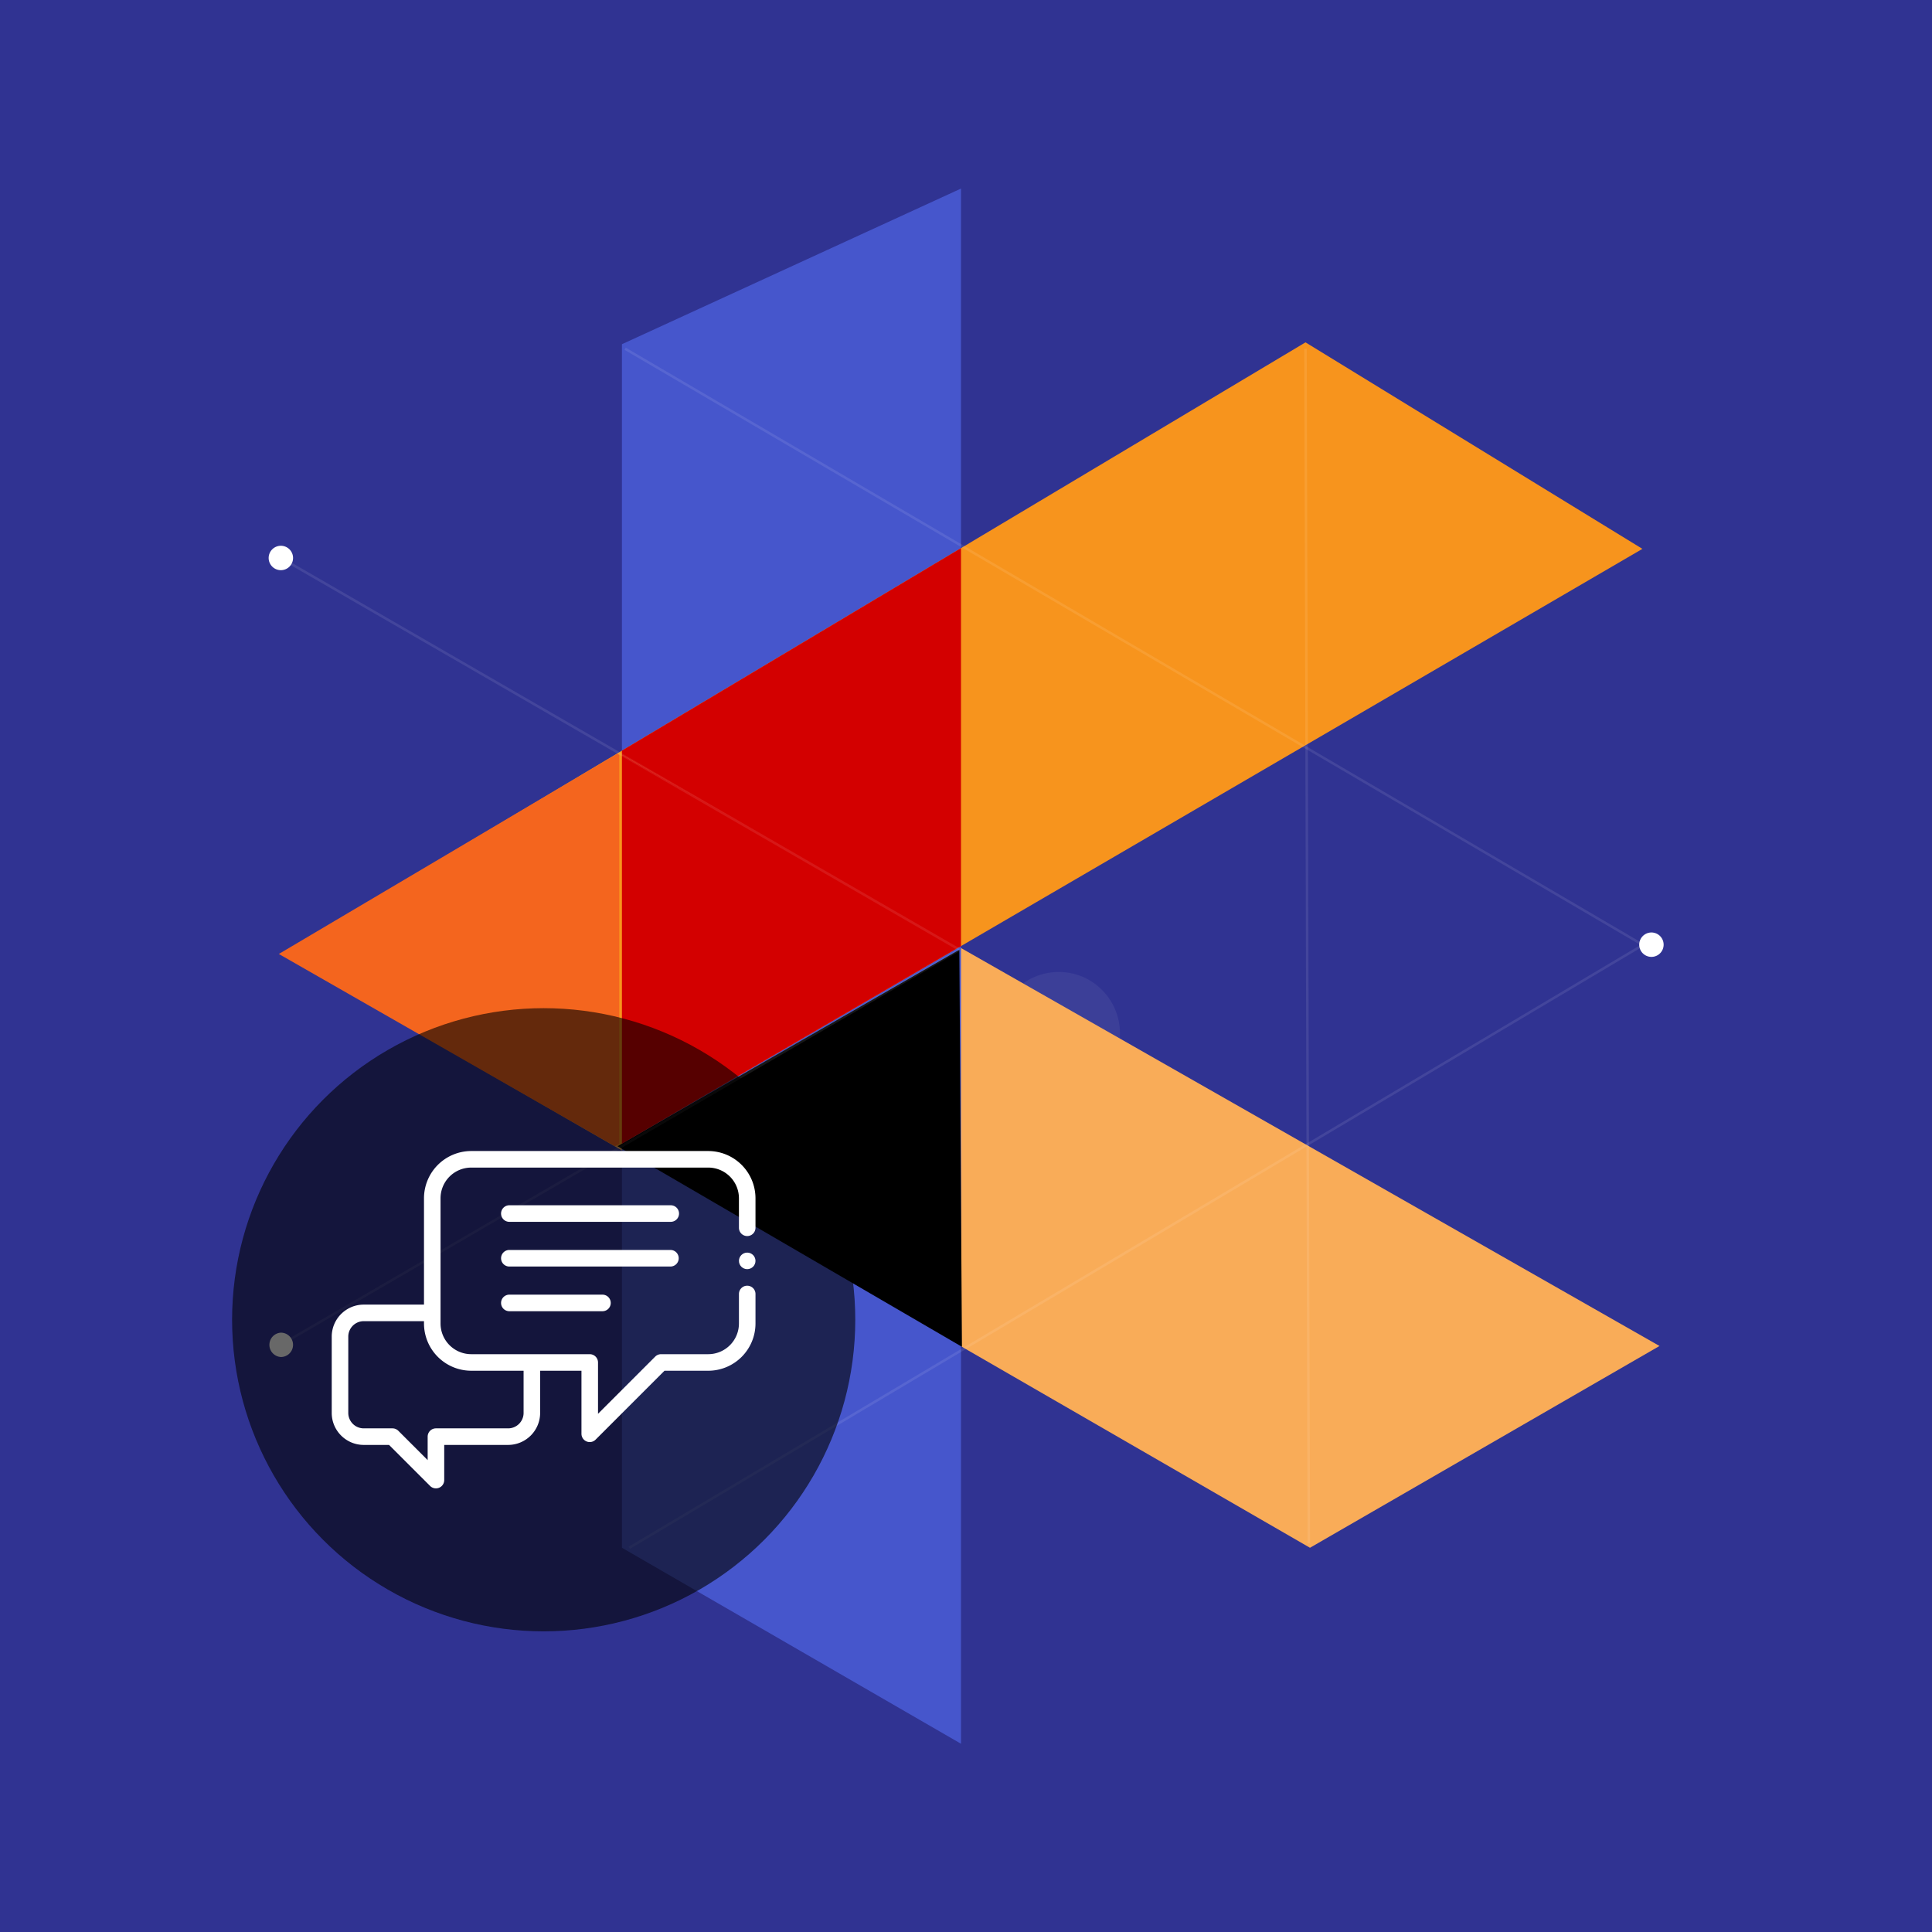 <?xml version="1.0" encoding="UTF-8" standalone="no"?>
<svg
   xmlns:dc="http://purl.org/dc/elements/1.1/"
   xmlns:cc="http://creativecommons.org/ns#"
   xmlns:rdf="http://www.w3.org/1999/02/22-rdf-syntax-ns#"
   xmlns:svg="http://www.w3.org/2000/svg"
   xmlns="http://www.w3.org/2000/svg"
   id="svg106"
   version="1.1"
   viewBox="0 0 200 200"
   height="200"
   width="200">
  <defs
     id="defs110" />
  <rect
     y="0"
     x="0"
     height="200"
     width="200"
     id="rect133"
     style="fill:#303392;fill-opacity:1;stroke:none;stroke-width:8.351;stroke-miterlimit:4;stroke-dasharray:none;stroke-opacity:1" />
  <g
     transform="matrix(2.155,0,0,2.155,27.816,18.912)"
     id="g253">
    <g
       style="opacity:0.24"
       id="g141">
      <g
         style="opacity:0.24"
         id="g139">
        <path
           style="fill:#ffffff"
           d="m 40.621,42.11 a 2.965,2.965 0 0 1 -3.922,1.427 2.965,2.965 0 0 1 -1.428,-3.922 2.965,2.965 0 0 1 3.923,-1.428 2.965,2.965 0 0 1 1.427,3.923 z"
           id="path137" />
      </g>
    </g>
    <g
       id="g149">
      <g
         id="g147">
        <g
           id="g145">
          <path
             style="fill:#f9ac58"
             d="M 66.81,55.881 50.02,65.574 0.615,37.049 16.873,27.43 Z"
             id="path143" />
        </g>
      </g>
    </g>
    <g
       id="g155">
      <g
         id="g153">
        <path
           style="fill:#4656cc"
           d="M 33.256,74.989 16.968,65.574 V 7.759 L 33.256,0.282 Z"
           id="path151" />
      </g>
    </g>
    <g
       id="g163">
      <g
         id="g161">
        <g
           id="g159">
          <path
             style="fill:#f7941d"
             d="M 65.989,17.59 49.805,7.67 0.614,37.05 16.757,46.288 Z"
             id="path157" />
        </g>
      </g>
    </g>
    <g
       style="opacity:0.3"
       id="g169">
      <g
         style="opacity:0.3"
         id="g167">
        <path
           style="fill:#ffffff"
           d="M 65.958,36.654 17.09,8.028 17.152,7.924 66.02,36.55 Z"
           id="path165" />
      </g>
    </g>
    <g
       style="opacity:0.3"
       id="g175">
      <g
         style="opacity:0.3"
         id="g173">
        <path
           style="fill:#ffffff"
           d="M 17.353,65.626 17.292,65.522 66.448,36.29 66.51,36.394 Z"
           id="path171" />
      </g>
    </g>
    <g
       style="opacity:0.3"
       id="g181">
      <g
         style="opacity:0.3"
         id="g179">
        <path
           style="fill:#ffffff"
           d="M 49.904,65.354 49.745,7.976 h 0.12 l 0.16,57.378 z"
           id="path177" />
      </g>
    </g>
    <g
       id="g195">
      <g
         id="g187">
        <g
           id="g185">
          <path
             style="fill:#ffffff"
             d="m 65.989,36.602 a 0.433,0.433 0 1 1 0.866,0 0.433,0.433 0 0 1 -0.866,0 z"
             id="path183" />
        </g>
      </g>
      <g
         id="g193">
        <g
           id="g191">
          <path
             style="fill:#ffffff"
             d="m 66.704,36.603 a 0.282,0.282 0 0 1 -0.563,0 0.281,0.281 0 1 1 0.563,0 z m 0.304,0 a 0.586,0.586 0 1 0 -1.172,0.002 0.586,0.586 0 0 0 1.172,-0.002 z"
             id="path189" />
        </g>
      </g>
    </g>
    <g
       id="g201">
      <g
         id="g199">
        <path
           d="M 16.757,46.287 33.301,55.92 33.177,36.844 Z"
           id="path197" />
      </g>
    </g>
    <g
       id="g207">
      <g
         id="g205">
        <path
           style="fill:#d30000"
           d="M 33.174,36.718 33.256,36.67 V 17.553 l -16.288,9.729 v 0.203 z"
           id="path203" />
      </g>
    </g>
    <g
       id="g213">
      <g
         id="g211">
        <path
           style="fill:#f4651e"
           d="M 16.84,46.165 V 27.485 L 16.744,27.43 0.486,37.05 16.629,46.287 Z"
           id="path209" />
      </g>
    </g>
    <g
       id="g219">
      <g
         id="g217">
        <path
           style="fill:#d30000"
           d="m 16.968,27.485 v 18.68 L 33.256,36.67 Z"
           id="path215" />
      </g>
    </g>
    <g
       style="opacity:0.3"
       id="g225">
      <g
         style="opacity:0.3"
         id="g223">
        <path
           style="fill:#ffffff"
           d="M 33.146,36.897 0.554,18.08 0.616,17.974 33.208,36.791 Z"
           id="path221" />
      </g>
    </g>
    <g
       id="g235">
      <g
         id="g229">
        <path
           style="fill:#ffffff"
           d="m 0.152,18.027 a 0.433,0.433 0 1 1 0.866,0 0.433,0.433 0 0 1 -0.866,0 z"
           id="path227" />
      </g>
      <g
         id="g233">
        <path
           style="fill:#ffffff"
           d="m 0.867,18.027 a 0.283,0.283 0 0 1 -0.282,0.282 0.283,0.283 0 0 1 0,-0.564 c 0.155,0 0.282,0.127 0.282,0.282 z m 0.303,0 a 0.586,0.586 0 1 0 -1.172,10e-4 0.586,0.586 0 0 0 1.172,-10e-4 z"
           id="path231" />
      </g>
    </g>
    <g
       style="opacity:0.3"
       id="g241">
      <g
         style="opacity:0.3"
         id="g239">
        <path
           style="fill:#ffffff"
           d="m 0.517,55.933 -0.061,-0.104 32.69,-19.037 0.062,0.104 z"
           id="path237" />
      </g>
    </g>
    <g
       id="g251">
      <g
         id="g245">
        <path
           style="fill:#ffffff"
           d="m 0.152,55.826 a 0.433,0.433 0 1 1 0.866,0 0.433,0.433 0 0 1 -0.866,0 z"
           id="path243" />
      </g>
      <g
         id="g249">
        <path
           style="fill:#ffffff"
           d="m 0.867,55.826 a 0.283,0.283 0 0 1 -0.282,0.282 0.282,0.282 0 1 1 0.282,-0.282 z m 0.303,0 a 0.586,0.586 0 0 0 -0.585,-0.585 0.586,0.586 0 0 0 0,1.17 0.586,0.586 0 0 0 0.585,-0.585 z"
           id="path247" />
      </g>
    </g>
  </g>
  <circle
     r="32.256"
     cy="136.621"
     cx="56.282"
     id="path4875"
     style="opacity:0.591;fill:#000000;fill-opacity:1;stroke:none;stroke-width:7.871;stroke-miterlimit:4;stroke-dasharray:none;stroke-opacity:1" />
  <g
     transform="matrix(1.18,0,0,1.18,33.368,119.302)"
     id="g4853">
    <g
       id="g4851">
      <g
         id="g4833">
        <path
           style="fill:#ffffff"
           d="m 17.656,22.848 c 0,0.749 -0.609,1.357 -1.357,1.357 H 9.966 A 0.726,0.726 0 0 0 9.24,24.931 V 26.99 L 6.668,24.418 A 0.726,0.726 0 0 0 6.154,24.205 H 3.633 A 1.358,1.358 0 0 1 2.276,22.848 v -6.69 c 0,-0.749 0.609,-1.357 1.357,-1.357 h 5.285 v 0.203 a 4.15,4.15 0 0 0 4.145,4.145 h 4.593 z M 37.274,11.69 a 0.726,0.726 0 0 0 -0.726,0.726 v 2.588 a 2.696,2.696 0 0 1 -2.693,2.693 h -4.139 a 0.726,0.726 0 0 0 -0.513,0.212 l -5.018,5.018 V 18.423 A 0.726,0.726 0 0 0 23.459,17.697 H 13.063 A 2.696,2.696 0 0 1 10.37,15.004 V 4.02 a 2.696,2.696 0 0 1 2.693,-2.693 h 20.792 a 2.696,2.696 0 0 1 2.693,2.693 v 2.588 a 0.726,0.726 0 1 0 1.452,0 V 4.02 A 4.15,4.15 0 0 0 33.855,-0.125 H 13.063 A 4.15,4.15 0 0 0 8.918,4.02 v 9.328 H 3.633 a 2.812,2.812 0 0 0 -2.809,2.81 v 6.69 c 0,1.55 1.26,2.809 2.809,2.809 h 2.22 l 3.6,3.599 a 0.726,0.726 0 0 0 1.24,-0.513 v -3.086 h 5.606 a 2.812,2.812 0 0 0 2.809,-2.809 V 19.15 h 3.625 v 5.531 a 0.726,0.726 0 0 0 1.24,0.513 l 6.044,-6.044 h 3.838 A 4.15,4.15 0 0 0 38,15.004 v -2.588 c 0,-0.4 -0.325,-0.726 -0.726,-0.726 z"
           id="path4831" />
      </g>
      <g
         id="g4837">
        <path
           style="fill:#ffffff"
           d="M 30.538,4.633 H 16.38 a 0.727,0.727 0 0 0 0,1.453 h 14.158 a 0.727,0.727 0 1 0 0,-1.453 z"
           id="path4835" />
      </g>
      <g
         id="g4841">
        <path
           style="fill:#ffffff"
           d="M 31.264,9.28 A 0.726,0.726 0 0 0 30.538,8.554 H 16.38 a 0.727,0.727 0 0 0 0,1.453 h 14.158 c 0.401,0 0.726,-0.325 0.726,-0.726 z"
           id="path4839" />
      </g>
      <g
         id="g4845">
        <path
           style="fill:#ffffff"
           d="m 16.38,12.475 a 0.727,0.727 0 0 0 0,1.453 h 8.168 a 0.727,0.727 0 1 0 0,-1.453 z"
           id="path4843" />
      </g>
      <g
         id="g4849">
        <path
           style="fill:#ffffff"
           d="m 37.274,8.786 c -0.4,0 -0.726,0.326 -0.726,0.726 0,0.4 0.326,0.726 0.726,0.726 0.4,0 0.726,-0.326 0.726,-0.726 0,-0.4 -0.326,-0.726 -0.726,-0.726 z"
           id="path4847" />
      </g>
    </g>
  </g>
</svg>
